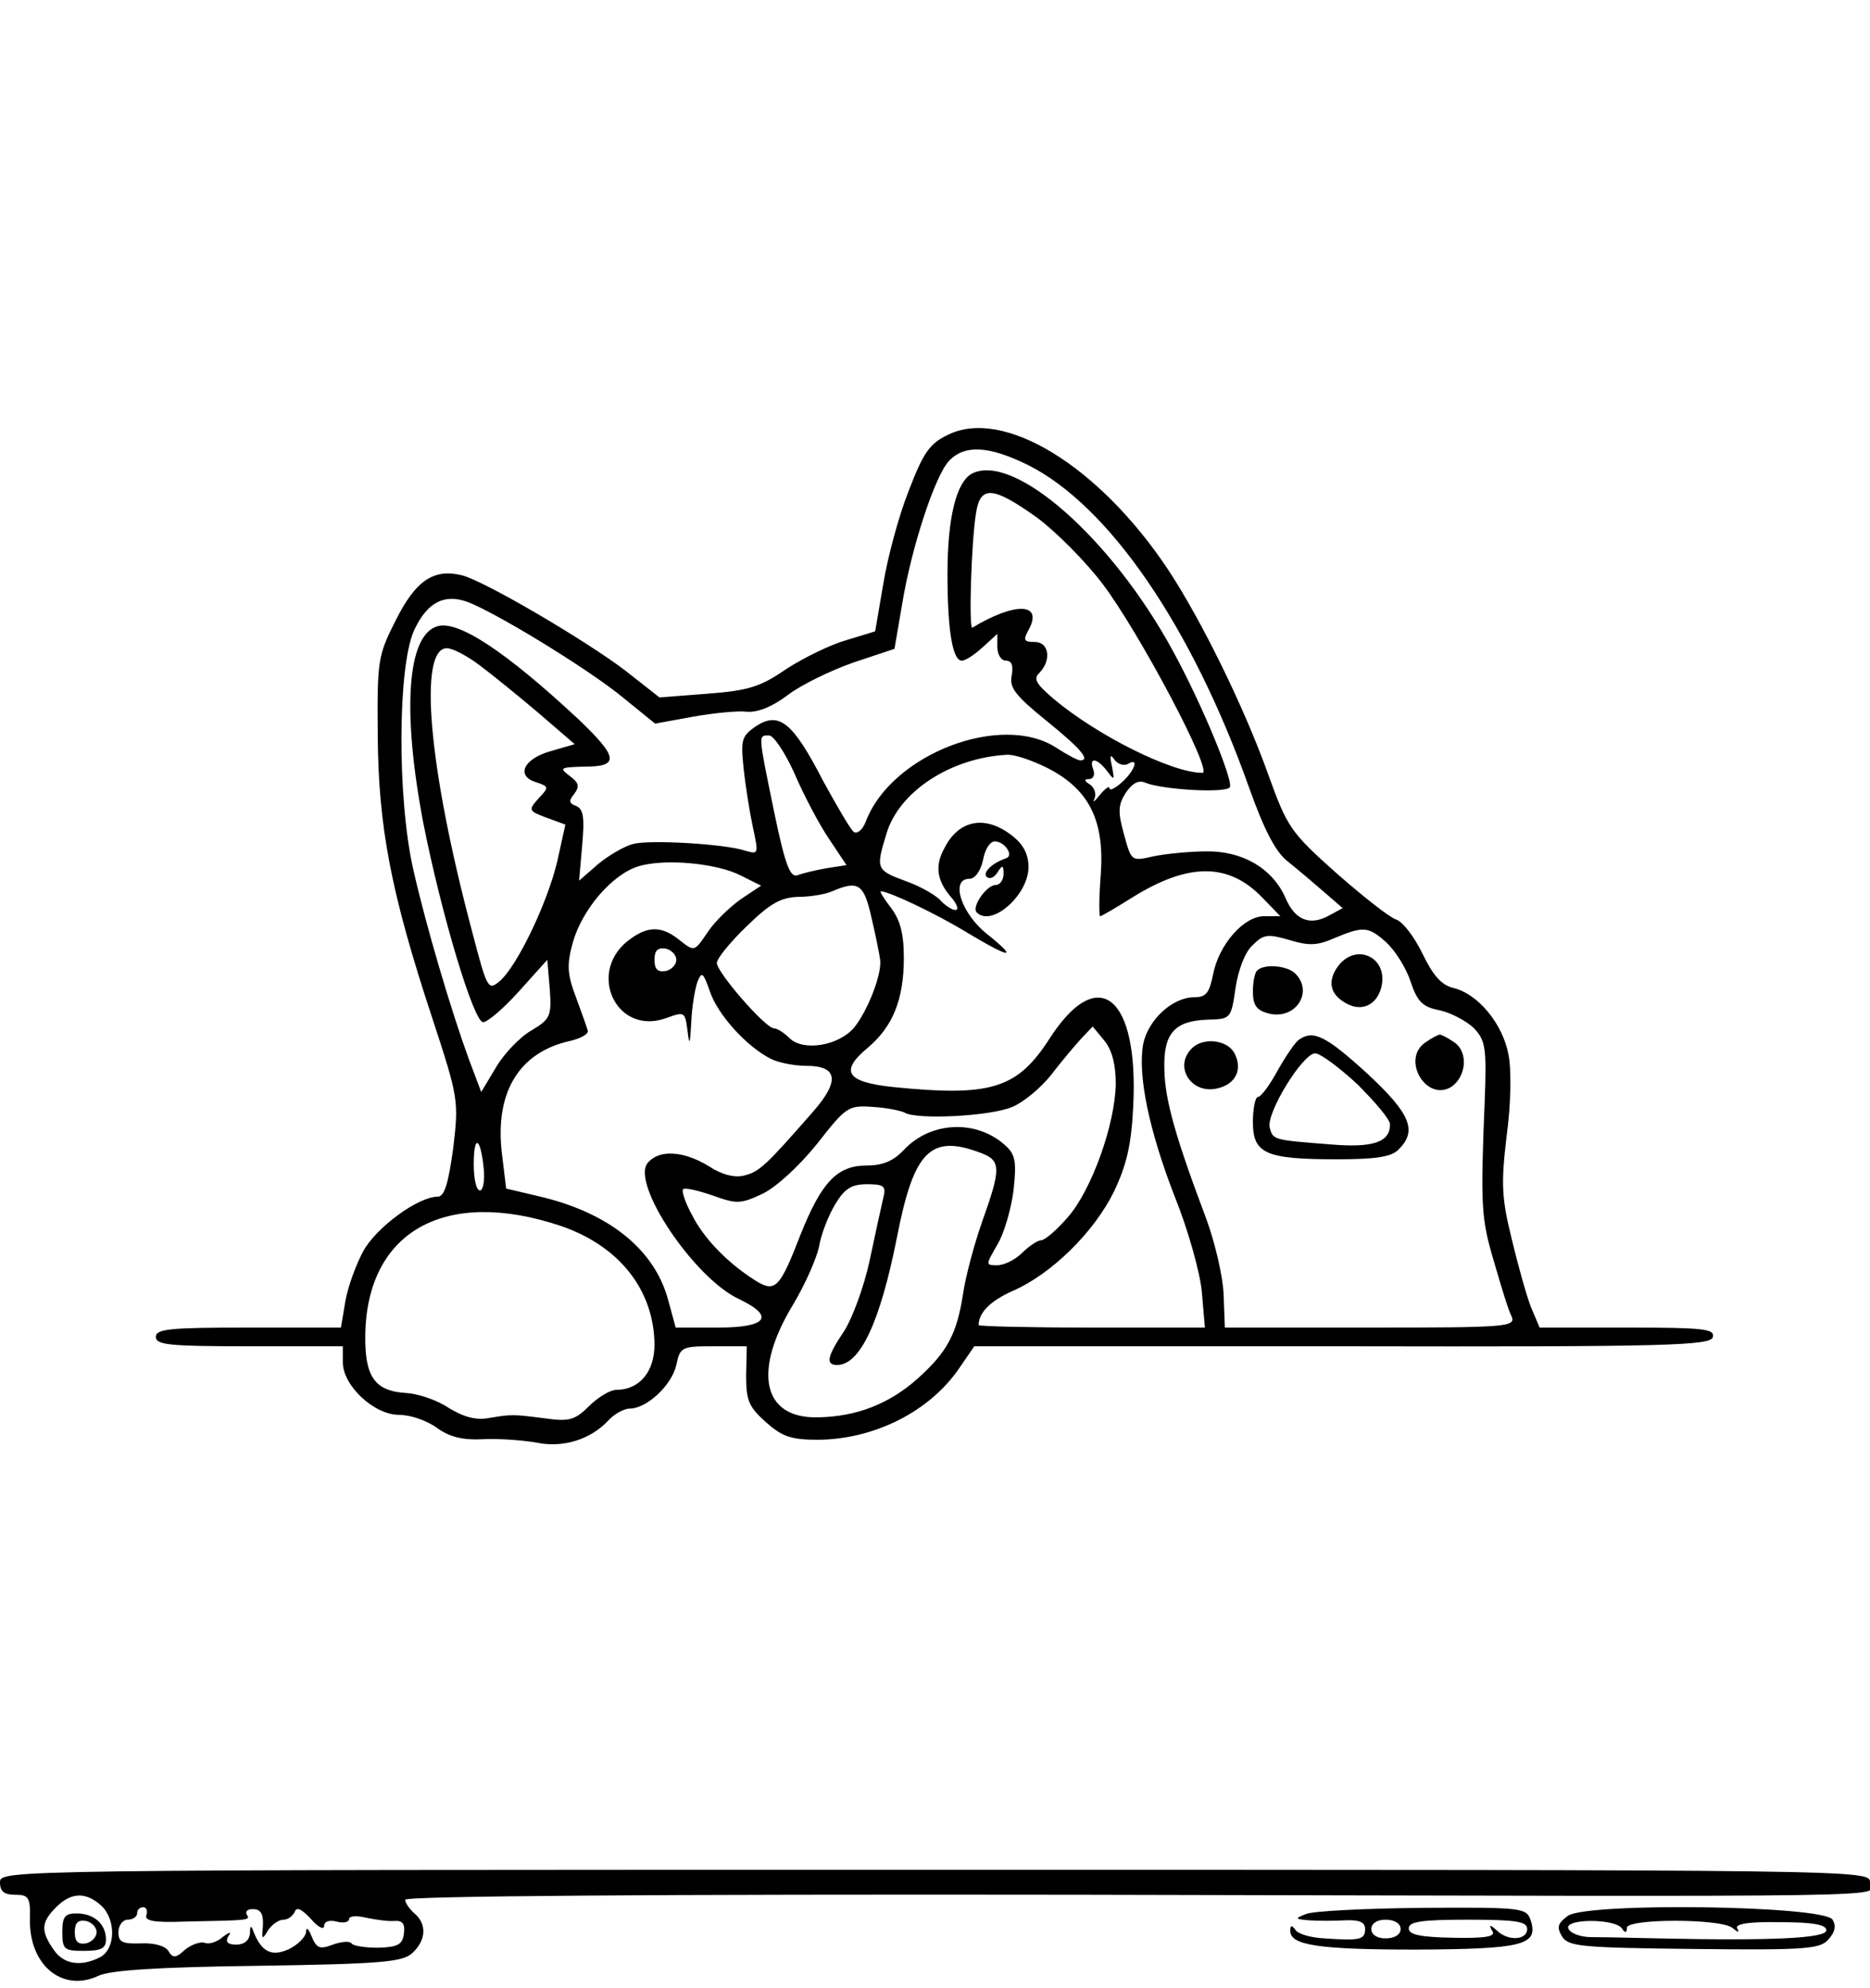 <?xml version="1.0" standalone="no"?>
<!DOCTYPE svg PUBLIC "-//W3C//DTD SVG 20010904//EN"
 "http://www.w3.org/TR/2001/REC-SVG-20010904/DTD/svg10.dtd">
<svg version="1.0" xmlns="http://www.w3.org/2000/svg"
 width="300pt" height="319pt" viewBox="0 0 300 319"
 preserveAspectRatio="xMidYMid meet">
<g transform="translate(0,319) scale(0.1,-0.1)"
fill="#000000" stroke="none">
<path d="M1520 2492 c-29 -14 -39 -29 -62 -89 -16 -40 -34 -107 -41 -150 l-13
-76 -46 -14 c-25 -7 -68 -28 -96 -46 -42 -29 -61 -35 -127 -40 l-77 -6 -56 44
c-65 49 -225 143 -261 152 -45 11 -74 -8 -106 -72 -29 -57 -30 -65 -29 -185 1
-146 21 -252 87 -452 43 -131 43 -134 34 -211 -8 -57 -14 -77 -25 -77 -31 0
-98 -49 -119 -87 -12 -22 -25 -58 -29 -81 l-7 -42 -148 0 c-126 0 -149 -2
-149 -15 0 -13 23 -15 150 -15 l150 0 0 -26 c0 -37 50 -84 90 -84 18 0 45 -9
61 -21 21 -15 42 -20 77 -18 26 1 64 -2 85 -6 42 -8 85 6 113 36 9 10 25 19
34 19 28 0 68 38 75 70 6 29 9 30 60 30 l53 0 -1 -47 c0 -40 4 -50 32 -75 26
-23 40 -28 84 -28 91 1 179 46 226 115 l24 35 591 0 c524 -1 591 1 594 15 3
13 -16 15 -137 15 l-141 0 -14 33 c-7 18 -21 68 -31 110 -16 65 -17 88 -8 164
7 50 8 107 3 131 -9 49 -49 98 -89 107 -19 5 -32 20 -49 55 -13 27 -32 52 -43
55 -11 4 -54 38 -96 75 -73 65 -78 73 -109 159 -38 106 -106 245 -160 327
-111 167 -265 261 -354 216z m129 -48 c130 -65 263 -259 355 -518 25 -70 43
-104 63 -119 15 -12 41 -34 57 -48 l30 -26 -22 -12 c-31 -17 -55 -7 -70 29
-21 47 -69 75 -127 74 -27 0 -66 -4 -85 -8 -35 -8 -35 -8 -47 36 -10 36 -9 47
3 66 11 16 21 21 32 16 27 -11 129 -17 135 -7 6 10 -45 134 -91 218 -98 181
-256 320 -323 285 -25 -14 -39 -71 -39 -161 0 -89 8 -139 23 -139 6 0 21 10
34 22 l23 21 0 -21 c0 -12 6 -22 14 -22 9 0 12 -8 9 -24 -4 -19 6 -32 54 -71
57 -46 73 -65 56 -65 -4 0 -21 9 -38 20 -88 58 -265 -10 -306 -118 -5 -13 -13
-20 -19 -17 -5 3 -27 41 -50 83 -48 93 -70 111 -107 87 -23 -16 -25 -21 -20
-68 3 -29 10 -72 15 -95 9 -42 9 -43 -12 -37 -32 11 -153 18 -180 11 -13 -3
-39 -18 -56 -32 l-31 -27 5 57 c4 45 2 58 -10 63 -11 4 -12 8 -3 19 9 12 8 18
-7 29 -17 13 -16 14 24 15 56 0 54 15 -10 76 -117 109 -194 160 -227 149 -48
-15 -56 -136 -22 -315 29 -147 81 -320 96 -320 7 0 33 22 58 50 l45 50 4 -47
c3 -43 1 -48 -29 -66 -18 -10 -44 -37 -57 -59 l-24 -40 -20 53 c-28 77 -68
211 -89 304 -26 115 -25 324 1 383 22 48 52 62 94 43 58 -26 190 -108 240
-149 l53 -43 60 11 c34 6 73 10 88 8 17 -1 40 8 65 27 21 16 68 39 105 52 l66
22 12 70 c15 93 53 207 75 231 25 27 64 25 127 -6z m14 -84 c30 -22 78 -70
106 -107 59 -78 178 -303 160 -303 -49 0 -169 60 -239 119 -28 24 -33 32 -22
42 19 20 15 49 -8 49 -18 0 -19 3 -9 21 22 42 -23 43 -91 2 -6 -4 -2 137 6
185 7 43 27 42 97 -8z m-894 -237 c20 -15 62 -49 95 -77 l58 -50 -38 -11 c-44
-12 -57 -40 -24 -50 21 -7 21 -8 4 -26 -17 -19 -16 -20 13 -31 l30 -11 -13
-59 c-16 -67 -63 -165 -91 -191 -20 -17 -21 -16 -46 80 -70 263 -86 453 -40
453 9 0 32 -12 52 -27z m506 -175 c15 -35 40 -82 55 -104 l28 -42 -32 -5 c-17
-3 -38 -8 -46 -11 -12 -5 -20 14 -38 101 -26 127 -26 123 -8 123 7 0 26 -28
41 -62z m405 10 c67 -34 92 -84 86 -170 -3 -38 -3 -68 -1 -68 2 0 26 14 53 31
89 55 153 55 207 -1 l29 -30 -26 0 c-33 0 -73 -46 -82 -94 -6 -29 -11 -36 -30
-36 -35 0 -74 -36 -82 -75 -9 -50 9 -138 51 -246 21 -52 40 -120 43 -151 l5
-58 -182 0 c-99 0 -181 2 -181 4 0 20 19 39 55 55 62 27 130 94 162 159 20 42
28 74 31 137 9 177 -56 230 -134 109 -52 -81 -94 -94 -252 -78 -74 8 -85 25
-41 62 41 34 59 78 59 145 0 40 -6 61 -21 81 -11 14 -18 26 -16 26 13 0 89
-36 138 -66 70 -42 84 -44 33 -3 -42 33 -60 89 -29 89 9 0 18 12 22 30 3 17
11 30 19 30 16 0 31 -23 18 -27 -23 -8 -38 -23 -31 -30 5 -4 12 -1 17 7 8 13
10 12 10 -2 0 -10 -6 -18 -13 -18 -14 0 -39 -35 -30 -44 24 -24 83 28 83 73 0
20 -8 36 -26 50 -43 34 -86 26 -109 -20 -16 -29 -12 -53 13 -81 8 -10 10 -18
5 -18 -6 0 -16 7 -23 14 -6 8 -31 23 -56 32 -49 18 -49 20 -32 76 20 68 103
122 193 127 12 1 41 -9 65 -21z m129 6 c19 12 12 -10 -9 -29 -11 -10 -20 -14
-20 -10 0 5 -7 0 -16 -11 -8 -10 -12 -13 -8 -5 3 7 0 17 -7 22 -10 6 -10 9 -2
9 7 0 10 7 7 15 -8 21 6 19 22 -2 12 -16 12 -15 8 7 -4 18 -3 21 4 11 5 -7 15
-10 21 -7z m-620 -179 l32 -16 -33 -22 c-18 -13 -42 -36 -53 -53 -21 -31 -21
-31 -44 -13 -28 23 -50 24 -79 3 -73 -51 -24 -158 58 -127 28 10 29 10 33 -21
3 -25 4 -22 6 14 1 25 6 54 10 65 7 17 9 15 20 -16 12 -36 58 -88 98 -108 12
-6 37 -11 56 -11 51 0 55 -24 11 -74 -76 -87 -86 -96 -110 -102 -15 -4 -36 1
-57 15 -41 25 -80 27 -98 5 -27 -33 74 -184 146 -218 59 -28 46 -46 -33 -46
l-68 0 -12 44 c-22 82 -96 141 -209 167 l-51 12 -7 58 c-11 97 28 161 110 179
17 4 29 11 28 16 -1 5 -10 29 -19 54 -14 37 -15 52 -5 88 15 53 63 109 105
122 42 13 127 5 165 -15z m209 -67 c7 -29 13 -60 14 -68 3 -23 -20 -82 -42
-109 -25 -29 -81 -38 -103 -17 -9 9 -20 16 -25 16 -14 0 -92 90 -92 105 0 7
21 33 48 59 37 36 54 46 82 47 19 0 44 4 55 9 42 18 51 12 63 -42z m826 -40
c14 -13 32 -41 39 -63 11 -33 20 -41 47 -46 18 -4 42 -17 54 -28 19 -20 21
-31 18 -114 -7 -172 -6 -192 15 -262 11 -38 23 -78 28 -87 7 -17 -8 -18 -226
-18 l-234 0 -2 53 c-1 29 -14 84 -28 122 -49 130 -66 190 -67 238 -2 59 16 79
69 81 37 1 38 1 45 50 4 28 15 58 27 69 18 18 24 19 59 9 32 -10 46 -9 73 3
46 19 54 19 83 -7z m-1139 -28 c0 -8 -8 -16 -17 -18 -13 -2 -18 3 -18 18 0 15
5 20 18 18 9 -2 17 -10 17 -18z m705 -199 c-1 -65 -39 -171 -77 -214 -18 -21
-37 -37 -43 -37 -5 0 -19 -9 -30 -20 -11 -11 -29 -20 -40 -20 -19 0 -19 0 0
33 11 18 22 57 26 87 5 47 3 58 -14 73 -46 41 -119 38 -162 -8 -17 -18 -34
-25 -60 -25 -47 0 -72 -27 -105 -109 -34 -88 -41 -96 -74 -75 -44 28 -82 67
-101 105 -11 20 -17 39 -14 41 2 3 24 -2 47 -10 39 -14 45 -14 81 3 22 11 58
44 87 80 46 59 50 62 89 59 21 -1 45 -6 51 -9 19 -12 138 -6 173 9 19 8 46 31
62 51 16 21 38 47 48 58 l19 20 19 -23 c12 -15 18 -38 18 -69z m-1014 -136 c2
-19 -1 -35 -6 -35 -6 0 -10 19 -10 42 0 49 11 44 16 -7z m798 25 c32 -12 32
-25 2 -109 -13 -37 -27 -89 -31 -117 -10 -64 -25 -93 -73 -136 -45 -40 -97
-61 -160 -62 -89 -2 -105 74 -39 182 19 32 37 73 41 92 3 19 15 50 26 68 15
25 26 32 51 32 27 0 31 -3 26 -22 -3 -13 -13 -58 -22 -101 -9 -42 -28 -93 -41
-113 -27 -40 -30 -54 -11 -54 37 0 69 69 96 205 27 139 54 166 135 135z m-674
-117 c93 -32 149 -102 150 -190 0 -44 -24 -73 -62 -73 -9 0 -29 -12 -43 -26
-22 -22 -32 -25 -68 -20 -54 7 -56 7 -92 1 -21 -4 -40 1 -65 16 -19 13 -50 23
-68 24 -51 3 -67 26 -66 94 3 166 129 236 314 174z"/>
<path d="M2146 1639 c-17 -24 -12 -45 14 -59 25 -14 49 -2 56 26 12 48 -41 73
-70 33z"/>
<path d="M2017 1633 c-4 -3 -7 -19 -7 -34 0 -22 6 -30 25 -35 43 -11 73 34 43
64 -13 13 -50 16 -61 5z"/>
<path d="M2084 1522 c-6 -4 -21 -26 -34 -49 -13 -24 -27 -43 -32 -43 -4 0 -8
-18 -8 -40 0 -51 20 -60 135 -60 63 0 88 4 99 16 30 30 19 57 -51 122 -66 60
-86 70 -109 54z m94 -72 c28 -28 52 -56 52 -64 0 -29 -28 -38 -97 -32 -90 7
-91 7 -96 27 -6 23 53 119 73 119 8 0 39 -23 68 -50z"/>
<path d="M2286 1517 c-38 -27 2 -95 42 -71 24 16 28 55 6 71 -10 7 -21 13 -24
13 -3 0 -14 -6 -24 -13z"/>
<path d="M1912 1508 c-30 -30 0 -75 42 -64 29 7 40 31 26 57 -12 21 -50 25
-68 7z"/>
<path d="M0 170 c0 -15 7 -20 24 -20 22 0 25 -4 24 -40 -1 -74 53 -117 110
-90 19 9 96 14 256 16 197 3 231 6 247 20 23 21 24 47 4 64 -8 7 -15 17 -15
22 0 6 399 9 1083 8 1386 -3 1267 -5 1267 20 0 20 -7 20 -1500 20 -1493 0
-1500 0 -1500 -20z m162 -37 c24 -22 24 -69 -1 -83 -31 -16 -59 -12 -75 12
-21 30 -20 44 4 68 24 24 47 25 72 3z m73 -15 c-4 -10 12 -13 62 -11 103 2
105 2 99 11 -3 5 1 9 9 9 15 0 19 -9 16 -37 -1 -11 1 -11 9 3 6 9 17 17 25 17
7 0 15 6 18 13 3 8 11 4 26 -12 11 -13 21 -18 21 -11 0 7 8 10 20 7 11 -3 20
-1 20 4 0 5 12 6 28 2 15 -3 35 -6 45 -5 13 1 17 -5 15 -20 -2 -18 -10 -22
-41 -23 -21 0 -41 3 -43 7 -3 4 -16 3 -30 -2 -21 -8 -26 -6 -34 13 -5 13 -9
16 -9 7 -1 -8 -13 -20 -27 -27 -28 -13 -44 -5 -57 27 -4 12 -6 11 -6 -2 -1
-11 -9 -18 -22 -18 -13 0 -18 4 -13 13 6 8 3 8 -9 -1 -9 -8 -22 -12 -29 -9 -7
2 -21 -3 -31 -11 -15 -14 -20 -14 -27 -2 -5 8 -23 13 -44 12 -30 -1 -36 2 -36
18 0 11 7 20 15 20 8 0 15 5 15 10 0 6 4 10 10 10 5 0 7 -6 5 -12z"/>
<path d="M100 90 c0 -28 3 -30 35 -30 27 0 35 4 35 18 0 25 -19 42 -47 42 -19
0 -23 -5 -23 -30z m55 0 c0 -8 -8 -16 -17 -18 -13 -2 -18 3 -18 18 0 15 5 20
18 18 9 -2 17 -10 17 -18z"/>
<path d="M2095 119 c-18 -7 -18 -8 5 -10 14 -1 40 -1 58 0 23 1 32 -3 32 -14
0 -17 -8 -19 -65 -15 -22 1 -43 7 -47 14 -6 8 -8 7 -8 -2 0 -23 45 -30 203
-30 169 1 195 7 183 46 -7 21 -11 22 -174 21 -92 -1 -176 -5 -187 -10z m152
-24 c0 -9 -10 -15 -24 -15 -14 0 -23 6 -23 15 0 9 9 15 23 15 14 0 24 -6 24
-15z m203 0 c0 -18 -31 -20 -49 -2 -11 10 -13 9 -7 -1 6 -9 -9 -12 -63 -11
-53 1 -71 5 -71 15 0 11 21 14 95 14 78 0 95 -3 95 -15z"/>
<path d="M2515 116 c-16 -12 -18 -18 -9 -33 10 -16 30 -18 212 -20 178 -2 202
0 215 15 11 12 13 22 7 32 -14 23 -396 28 -425 6z m87 -20 c5 -8 8 -7 8 1 0
15 150 15 169 0 10 -8 12 -8 8 -1 -4 7 17 11 68 10 54 0 75 -4 75 -13 0 -13
-89 -17 -270 -13 -41 1 -89 2 -107 2 -17 0 -34 6 -37 14 -6 16 75 16 86 0z"/>
</g>
</svg>
